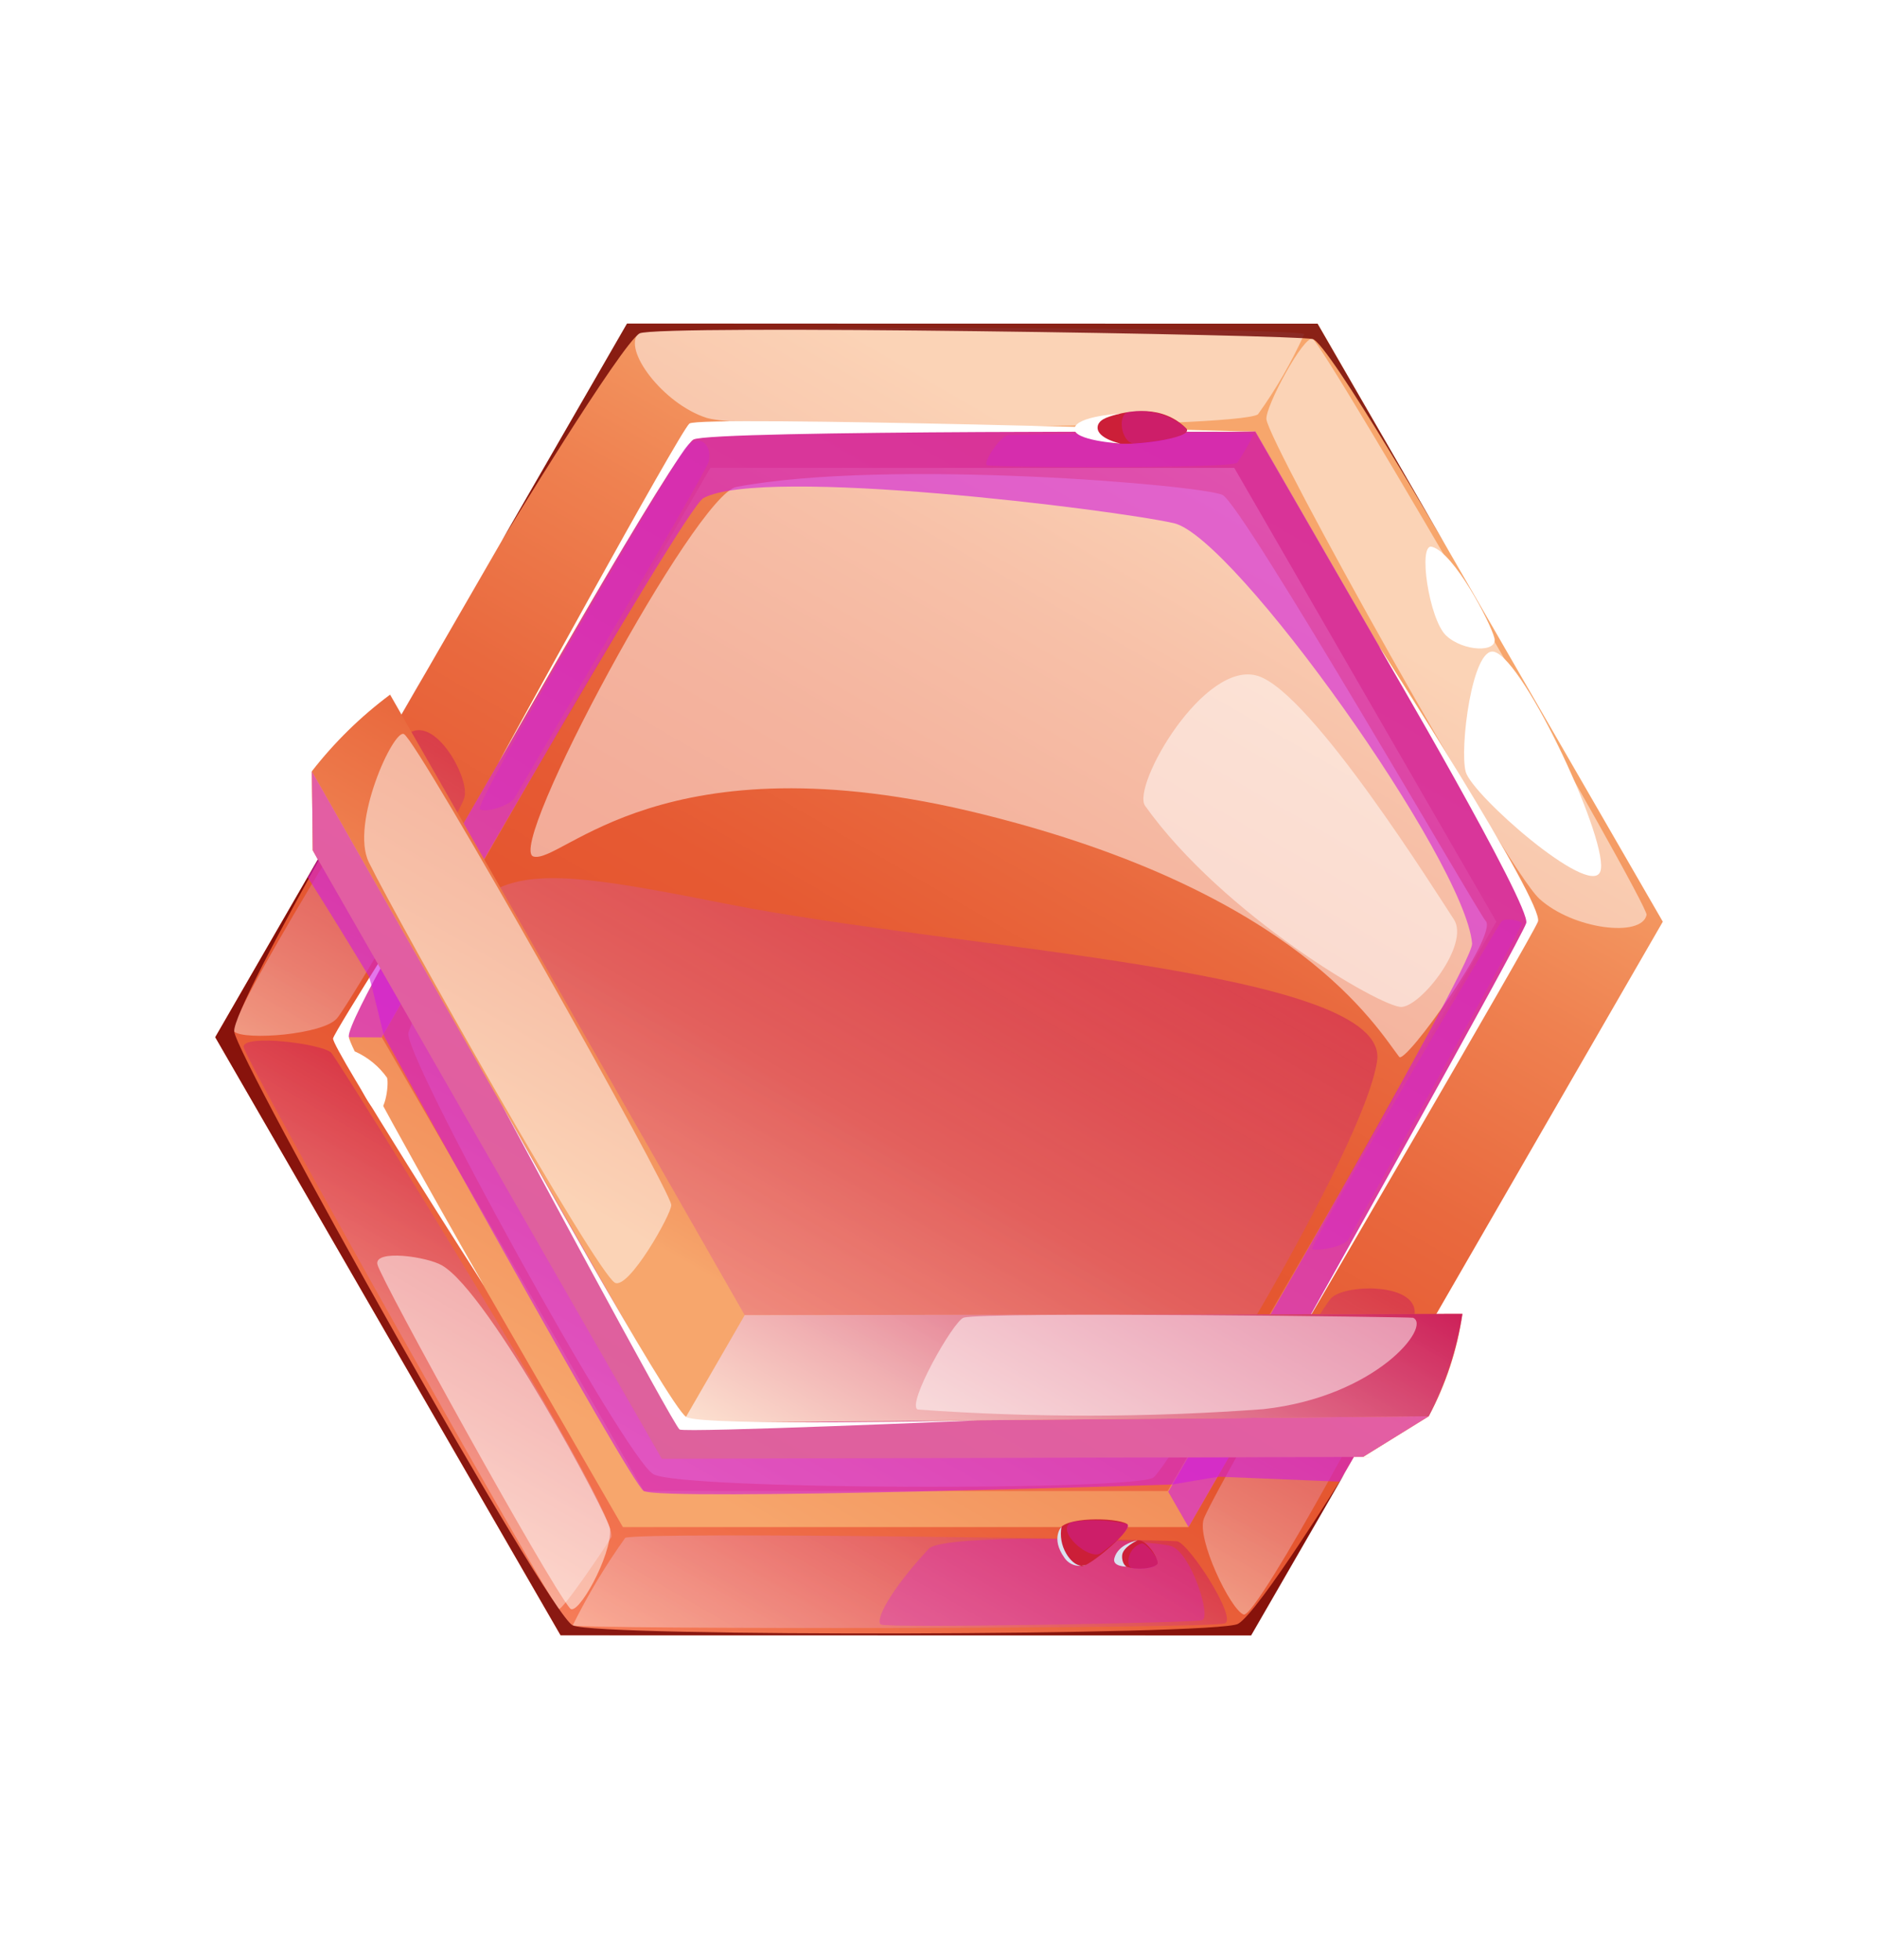 <svg width="410" height="428" viewBox="0 0 410 428" fill="none" xmlns="http://www.w3.org/2000/svg">
<g filter="url(#filter0_f_7207_72752)">
<path d="M287.799 70.687L136.99 70.677L47.017 226.514L122.431 357.114L273.24 357.125L363.213 201.287L287.799 70.687Z" fill="url(#paint0_linear_7207_72752)"/>
<path d="M74.293 226.505L150.617 94.308L274.165 94.299L335.931 201.299L259.607 333.496L136.06 333.505L74.293 226.505Z" fill="url(#paint1_linear_7207_72752)"/>
<path d="M83.383 226.51L155.169 102.173L269.612 102.188L326.847 201.291L255.061 325.628L140.618 325.613L83.383 226.51Z" fill="url(#paint2_linear_7207_72752)"/>
<g style="mix-blend-mode:soft-light" opacity="0.5">
<path d="M139.576 72.728C135.753 76.119 144.808 88.214 154.329 91.25C163.851 94.286 270.421 93.567 274.78 90.486C278.723 85.001 282.109 79.136 284.888 72.979C282.089 71.363 141.43 71.099 139.576 72.728Z" fill="white"/>
</g>
<g style="mix-blend-mode:soft-light" opacity="0.5">
<path d="M359.667 199.796C358.642 204.802 343.64 203.008 336.25 196.28C328.86 189.552 277.14 96.849 276.627 91.55C276.345 88.807 284.888 72.977 286.734 74.043C289.533 75.659 360.091 197.341 359.667 199.796Z" fill="white"/>
</g>
<path style="mix-blend-mode:multiply" opacity="0.37" d="M88.163 161.228C84.737 165.443 48.807 223.343 51.169 225.302C53.532 227.261 70.646 225.947 73.617 222.383C76.588 218.818 100.089 178.595 101.431 174.208C102.772 169.822 94.049 154.265 88.163 161.228Z" fill="url(#paint3_linear_7207_72752)"/>
<path style="mix-blend-mode:multiply" opacity="0.37" d="M308.641 288.52C306.733 293.611 274.526 353.66 271.648 352.594C268.77 351.527 261.35 336.049 262.952 331.694C264.553 327.338 287.637 286.874 290.765 283.519C293.893 280.164 311.877 280.027 308.641 288.52Z" fill="url(#paint4_linear_7207_72752)"/>
<path style="mix-blend-mode:multiply" opacity="0.37" d="M53.22 228.628C53.42 231.443 120.532 350.5 122.05 351.377C122.824 351.824 132.461 337.539 133.476 335.782C136.157 331.137 73.685 231.273 72.365 229.915C70.391 227.902 52.989 225.795 53.22 228.628Z" fill="url(#paint5_linear_7207_72752)"/>
<path style="mix-blend-mode:multiply" opacity="0.37" d="M267.605 354.505C265.067 355.738 126.619 355.838 125.1 354.962C128.412 348.288 132.252 341.889 136.584 335.827C141.78 334.46 255.456 336.216 257.173 336.612C259.874 337.298 270.161 353.241 267.605 354.505Z" fill="url(#paint6_linear_7207_72752)"/>
<path style="mix-blend-mode:multiply" opacity="0.37" d="M89.217 225.476C103.151 187.589 107.681 187.306 158.813 197.415C209.944 207.523 303.895 211.745 300.8 231.752C297.705 251.76 255.547 319.76 251.969 322.656C248.391 325.553 148.942 325.421 142.727 321.952C136.512 318.483 87.667 229.742 89.217 225.476Z" fill="url(#paint7_linear_7207_72752)"/>
<g style="mix-blend-mode:soft-light" opacity="0.5">
<path d="M324.499 201.089C323.187 199.856 271.513 110.235 267.037 108.088C262.56 105.94 194.045 100.087 160.861 106.336C151.967 107.989 110.267 185.304 116.523 187.05C122.78 188.797 144.599 160.425 214.594 177.811C283.528 194.903 300.744 224.493 305.633 230.809C306.943 232.598 327.441 203.9 324.499 201.089Z" fill="white"/>
</g>
<g style="mix-blend-mode:multiply" opacity="0.6">
<path d="M74.296 226.503L150.62 94.306L274.22 94.209L335.934 201.297L259.61 333.495L255.176 325.773C255.176 325.773 321.946 211.086 321.555 206.056C320.049 188.037 269.618 117.237 256.412 114.257C243.205 111.277 166.792 101.777 153.665 108.768C149.258 111.106 83.349 226.569 83.349 226.569L74.296 226.503Z" fill="#D01BDC"/>
</g>
<g style="mix-blend-mode:soft-light" opacity="0.5">
<path d="M250.117 175.969C267.107 199.831 301.78 220.088 306.135 219.903C310.49 219.717 321.13 206.17 317.572 200.781C314.014 195.392 286.542 151.385 274.815 147.631C263.088 143.877 247.143 171.632 250.117 175.969Z" fill="white"/>
</g>
<path opacity="0.8" d="M109.57 118.166C109.776 117.809 135.925 74.787 139.725 72.812C143.525 70.837 283.156 73.088 286.734 74.042C290.312 74.996 316.764 120.837 316.764 120.837L287.798 70.687L136.958 70.659L109.57 118.166Z" fill="#700000"/>
<path d="M301.168 141.046C301.168 141.046 334.53 198.022 333.376 201.603C332.221 205.184 284.005 291.242 284.005 291.242C284.005 291.242 334.332 205.172 335.936 201.294C337.539 197.417 301.168 141.046 301.168 141.046Z" fill="white"/>
<path d="M108.795 166.747C108.795 166.747 148.414 94.344 150.588 92.503C152.763 90.662 274.166 94.298 274.166 94.298C274.166 94.298 155.311 93.88 151.473 95.991C147.634 98.102 108.795 166.747 108.795 166.747Z" fill="white"/>
<path opacity="0.8" d="M47.014 226.513L122.458 357.13L273.298 357.158L293.788 321.667C293.788 321.667 274.958 352.082 270.43 354.629C265.903 357.176 130.473 357.549 125.099 354.962C119.724 352.376 51.774 231.127 51.169 225.299C50.564 219.471 92.86 147.105 92.86 147.105L47.014 226.513Z" fill="#700000"/>
<path d="M93.824 192.68C93.824 192.68 75.894 222.98 76.181 226.401C76.469 229.822 105.684 280.711 105.684 280.711C105.684 280.711 72.261 228.584 72.755 226.765C73.25 224.947 93.824 192.68 93.824 192.68Z" fill="white"/>
<g style="mix-blend-mode:soft-light" opacity="0.5">
<path d="M96.537 276.34C93.202 274.414 81.67 272.798 82.44 276.14C83.21 279.483 119.514 345.184 124.51 351.244C126.118 353.204 133.589 339.852 133.265 333.949C133.123 331.445 106.915 282.292 96.537 276.34Z" fill="white"/>
</g>
<path d="M312.785 119.412C309.663 118.563 312.143 135.239 315.858 138.773C319.574 142.308 327.257 142.615 326.423 139.315C325.589 136.015 317.636 120.705 312.785 119.412Z" fill="white"/>
<path d="M326.379 142.347C321.605 141.059 318.763 163.515 320.169 168.575C321.575 173.634 347.138 196.055 349.525 190.407C351.913 184.759 333.049 144.133 326.379 142.347Z" fill="white"/>
<g style="mix-blend-mode:multiply" opacity="0.3">
<path d="M202.905 338.196C194.326 347.415 191.086 353.921 192.421 354.771C193.757 355.622 260.402 354.4 262.545 353.851C264.688 353.302 260.285 339.406 255.981 337.716C251.677 336.025 206.28 334.825 202.905 338.196Z" fill="#D01BDC"/>
</g>
<g style="mix-blend-mode:multiply" opacity="0.3">
<path d="M154.82 100.779C155.692 96.519 152.03 94.404 149.382 98.235C146.734 102.065 103.386 175.77 104.794 176.701C106.201 177.633 111.467 175.87 112.447 174.172C113.427 172.475 154.466 102.837 154.82 100.779Z" fill="#D01BDC"/>
</g>
<g style="mix-blend-mode:multiply" opacity="0.3">
<path d="M327.907 201.312C326.903 202.638 285.758 272.254 286.651 272.77C287.544 273.286 293.544 272.383 294.541 270.656C295.538 268.929 332.67 202.276 332.43 201.661C332.19 201.046 328.739 200.284 327.907 201.312Z" fill="#D01BDC"/>
</g>
<g style="mix-blend-mode:multiply" opacity="0.3">
<path d="M270.281 101.026C269.49 102.395 216.49 102.125 215.567 101.592C214.644 101.059 218.512 95.115 220.274 95.02C222.035 94.926 273.912 93.912 273.822 94.892C272.793 97.02 271.609 99.07 270.281 101.026Z" fill="#D01BDC"/>
</g>
<path d="M246.157 332.797C243.626 331.336 232.185 331.281 231.43 334.1C230.676 336.92 234.445 342.63 236.64 341.991C238.835 341.353 247.79 333.819 246.157 332.797Z" fill="#CC1F38"/>
<path d="M248.435 336.411C247.107 336.717 243.552 338.475 244.56 340.923C245.568 343.371 253.029 342.756 252.874 341.237C252.719 339.718 250.168 336.022 248.435 336.411Z" fill="#CC1F38"/>
<g style="mix-blend-mode:multiply" opacity="0.3">
<path d="M234.09 332.382C230.257 334.139 237.92 340.945 240.444 339.186C242.968 337.428 247.753 333.402 246.157 332.798C242.194 331.92 238.104 331.779 234.09 332.382Z" fill="#D01BDC"/>
</g>
<path d="M231.872 333.403C231.499 335.418 231.86 337.5 232.891 339.271C234.228 341.631 236.11 342.36 237.149 341.729C236.304 342.035 235.38 342.044 234.53 341.755C233.679 341.466 232.953 340.896 232.469 340.139C229.473 335.908 231.872 333.403 231.872 333.403Z" fill="#DAE1EF"/>
<g style="mix-blend-mode:multiply" opacity="0.3">
<path d="M249.366 337.07C246.181 338.049 245.946 341.963 247.15 342.42C248.355 342.878 252.898 342.642 252.874 341.239C252.851 339.836 250.058 336.834 249.366 337.07Z" fill="#D01BDC"/>
</g>
<path d="M248.436 336.413C248.436 336.413 245.222 337.853 245.112 339.695C245.001 341.536 246.043 342.138 246.043 342.138C246.043 342.138 242.9 342.15 243.412 340.301C244.249 337.132 248.436 336.413 248.436 336.413Z" fill="#DAE1EF"/>
<path d="M259.089 93.529C253.914 88.397 246.715 89.521 242.282 91.011C237.849 92.501 238.306 95.147 242.014 96.494C245.722 97.841 261.254 95.692 259.089 93.529Z" fill="#CC1F38"/>
<g style="mix-blend-mode:multiply" opacity="0.3">
<path d="M259.085 93.534C257.382 92.04 255.367 90.945 253.186 90.332C251.005 89.719 248.714 89.602 246.482 89.99C244.02 90.474 244.846 96.469 247.595 96.865C250.343 97.261 260.582 95.272 259.085 93.534Z" fill="#D01BDC"/>
</g>
<path d="M244.737 90.334C244.737 90.334 235.234 90.842 234.719 93.522C234.203 96.202 244.699 96.862 244.699 96.862C244.699 96.862 239.651 95.774 239.751 93.331C239.852 90.888 244.737 90.334 244.737 90.334Z" fill="white"/>
<path d="M77.689 229.697C74.009 228.645 79.797 240.76 81.884 242.441C83.97 244.122 85.029 236.992 84.542 235.361C82.794 232.905 80.43 230.952 77.689 229.697Z" fill="white"/>
<path d="M162.669 287.212L85.208 151.699C78.787 156.483 73.04 162.112 68.123 168.433L68.319 185.696L144.568 318.564L297.759 318.163L312.092 309.289C315.832 302.325 318.32 294.758 319.441 286.933L162.669 287.212Z" fill="url(#paint8_linear_7207_72752)"/>
<path d="M68.317 185.698L68.121 168.435L149.086 310.735L312.09 309.29L297.757 318.165L144.565 318.566L68.317 185.698Z" fill="url(#paint9_linear_7207_72752)"/>
<g style="mix-blend-mode:multiply" opacity="0.6">
<path d="M68.121 168.435L68.317 185.698L69.425 187.767L67.208 191.607C67.208 191.607 71.833 198.724 80.587 213.266C80.866 213.745 83.859 226.232 83.859 226.232C83.859 226.232 137.638 323.895 140.615 325.614C144.486 327.849 256.084 324.196 256.084 324.196C256.084 324.196 265.579 322.533 266.428 322.507L292.611 323.57L295.722 318.181L297.757 318.165L312.09 309.29L149.086 310.735L68.121 168.435Z" fill="#D01BDC"/>
</g>
<path style="mix-blend-mode:multiply" opacity="0.69" d="M162.671 287.212L149.09 310.733L312.094 309.288C315.718 302.275 318.198 294.728 319.443 286.933L162.671 287.212Z" fill="url(#paint10_linear_7207_72752)"/>
<g style="mix-blend-mode:soft-light" opacity="0.5">
<path d="M88.248 160.322C86.015 159.032 76.43 179.898 80.575 188.326C87.177 201.784 130.067 277.599 134.29 280.117C137.268 281.836 146.767 264.97 146.63 263.144C146.419 259.727 91.553 162.23 88.248 160.322Z" fill="white"/>
</g>
<g style="mix-blend-mode:soft-light" opacity="0.5">
<path d="M210.506 287.76C208.265 288.411 197.768 307.004 200.507 307.831C225.635 309.634 250.862 309.603 275.987 307.74C300.625 305.014 312.762 289.631 308.668 287.784C308.647 287.613 215.131 286.421 210.506 287.76Z" fill="white"/>
</g>
<path d="M109.73 241.521C109.73 241.521 146.273 307.359 149.905 309.456C153.538 311.553 213.753 310.192 213.753 310.192C213.753 310.192 149.728 312.927 148.448 312.187C147.167 311.448 109.73 241.521 109.73 241.521Z" fill="white"/>
</g>
<defs>
<filter id="filter0_f_7207_72752" x="37.016" y="60.659" width="336.199" height="306.498" filterUnits="userSpaceOnUse" colorInterpolationFilters="sRGB">
<feFlood floodOpacity="0" result="BackgroundImageFix"/>
<feBlend mode="normal" in="SourceGraphic" in2="BackgroundImageFix" result="shape"/>
<feGaussianBlur stdDeviation="5" result="effect1_foregroundBlur_7207_72752"/>
</filter>
<linearGradient id="paint0_linear_7207_72752" x1="119.594" y1="362.027" x2="261.395" y2="116.42" gradientUnits="userSpaceOnUse">
<stop stop-color="#F77F5C"/>
<stop offset="0.37" stop-color="#E5552F"/>
<stop offset="0.49" stop-color="#E65A33"/>
<stop offset="0.64" stop-color="#E9693E"/>
<stop offset="0.81" stop-color="#EF8150"/>
<stop offset="0.99" stop-color="#F6A36A"/>
<stop offset="1" stop-color="#F7A66C"/>
</linearGradient>
<linearGradient id="paint1_linear_7207_72752" x1="286.335" y1="73.219" x2="143.795" y2="320.106" gradientUnits="userSpaceOnUse">
<stop stop-color="#E5552F"/>
<stop offset="0.2" stop-color="#E65A33"/>
<stop offset="0.44" stop-color="#E9693E"/>
<stop offset="0.7" stop-color="#EF8150"/>
<stop offset="0.98" stop-color="#F6A36A"/>
<stop offset="1" stop-color="#F7A66C"/>
</linearGradient>
<linearGradient id="paint2_linear_7207_72752" x1="140.618" y1="325.613" x2="269.612" y2="102.188" gradientUnits="userSpaceOnUse">
<stop stop-color="#F77F5C"/>
<stop offset="0.37" stop-color="#E5552F"/>
<stop offset="0.49" stop-color="#E65A33"/>
<stop offset="0.64" stop-color="#E9693E"/>
<stop offset="0.81" stop-color="#EF8150"/>
<stop offset="0.99" stop-color="#F6A36A"/>
<stop offset="1" stop-color="#F7A66C"/>
</linearGradient>
<linearGradient id="paint3_linear_7207_72752" x1="97.586" y1="162.302" x2="58.685" y2="229.681" gradientUnits="userSpaceOnUse">
<stop stop-color="#C10065"/>
<stop offset="1" stop-color="white"/>
</linearGradient>
<linearGradient id="paint4_linear_7207_72752" x1="303.118" y1="280.964" x2="264.217" y2="348.343" gradientUnits="userSpaceOnUse">
<stop stop-color="#C10065"/>
<stop offset="1" stop-color="white"/>
</linearGradient>
<linearGradient id="paint5_linear_7207_72752" x1="110.689" y1="251.962" x2="70.481" y2="321.604" gradientUnits="userSpaceOnUse">
<stop stop-color="#C10065"/>
<stop offset="1" stop-color="white"/>
</linearGradient>
<linearGradient id="paint6_linear_7207_72752" x1="219.347" y1="314.733" x2="178.366" y2="385.715" gradientUnits="userSpaceOnUse">
<stop stop-color="#C10065"/>
<stop offset="1" stop-color="white"/>
</linearGradient>
<linearGradient id="paint7_linear_7207_72752" x1="223.42" y1="181.638" x2="142.489" y2="321.815" gradientUnits="userSpaceOnUse">
<stop stop-color="#C10065"/>
<stop offset="1" stop-color="white"/>
</linearGradient>
<linearGradient id="paint8_linear_7207_72752" x1="266.793" y1="106.039" x2="164.03" y2="284.028" gradientUnits="userSpaceOnUse">
<stop stop-color="#F77F5C"/>
<stop offset="0.37" stop-color="#E5552F"/>
<stop offset="0.49" stop-color="#E65A33"/>
<stop offset="0.64" stop-color="#E9693E"/>
<stop offset="0.81" stop-color="#EF8150"/>
<stop offset="0.99" stop-color="#F6A36A"/>
<stop offset="1" stop-color="#F7A66C"/>
</linearGradient>
<linearGradient id="paint9_linear_7207_72752" x1="144.208" y1="318.359" x2="190.106" y2="238.862" gradientUnits="userSpaceOnUse">
<stop stop-color="#F1CB3C"/>
<stop offset="1" stop-color="#FFC14F"/>
</linearGradient>
<linearGradient id="paint10_linear_7207_72752" x1="262.813" y1="254.238" x2="209.919" y2="345.852" gradientUnits="userSpaceOnUse">
<stop stop-color="#C10065"/>
<stop offset="1" stop-color="white"/>
</linearGradient>
</defs>
</svg>
